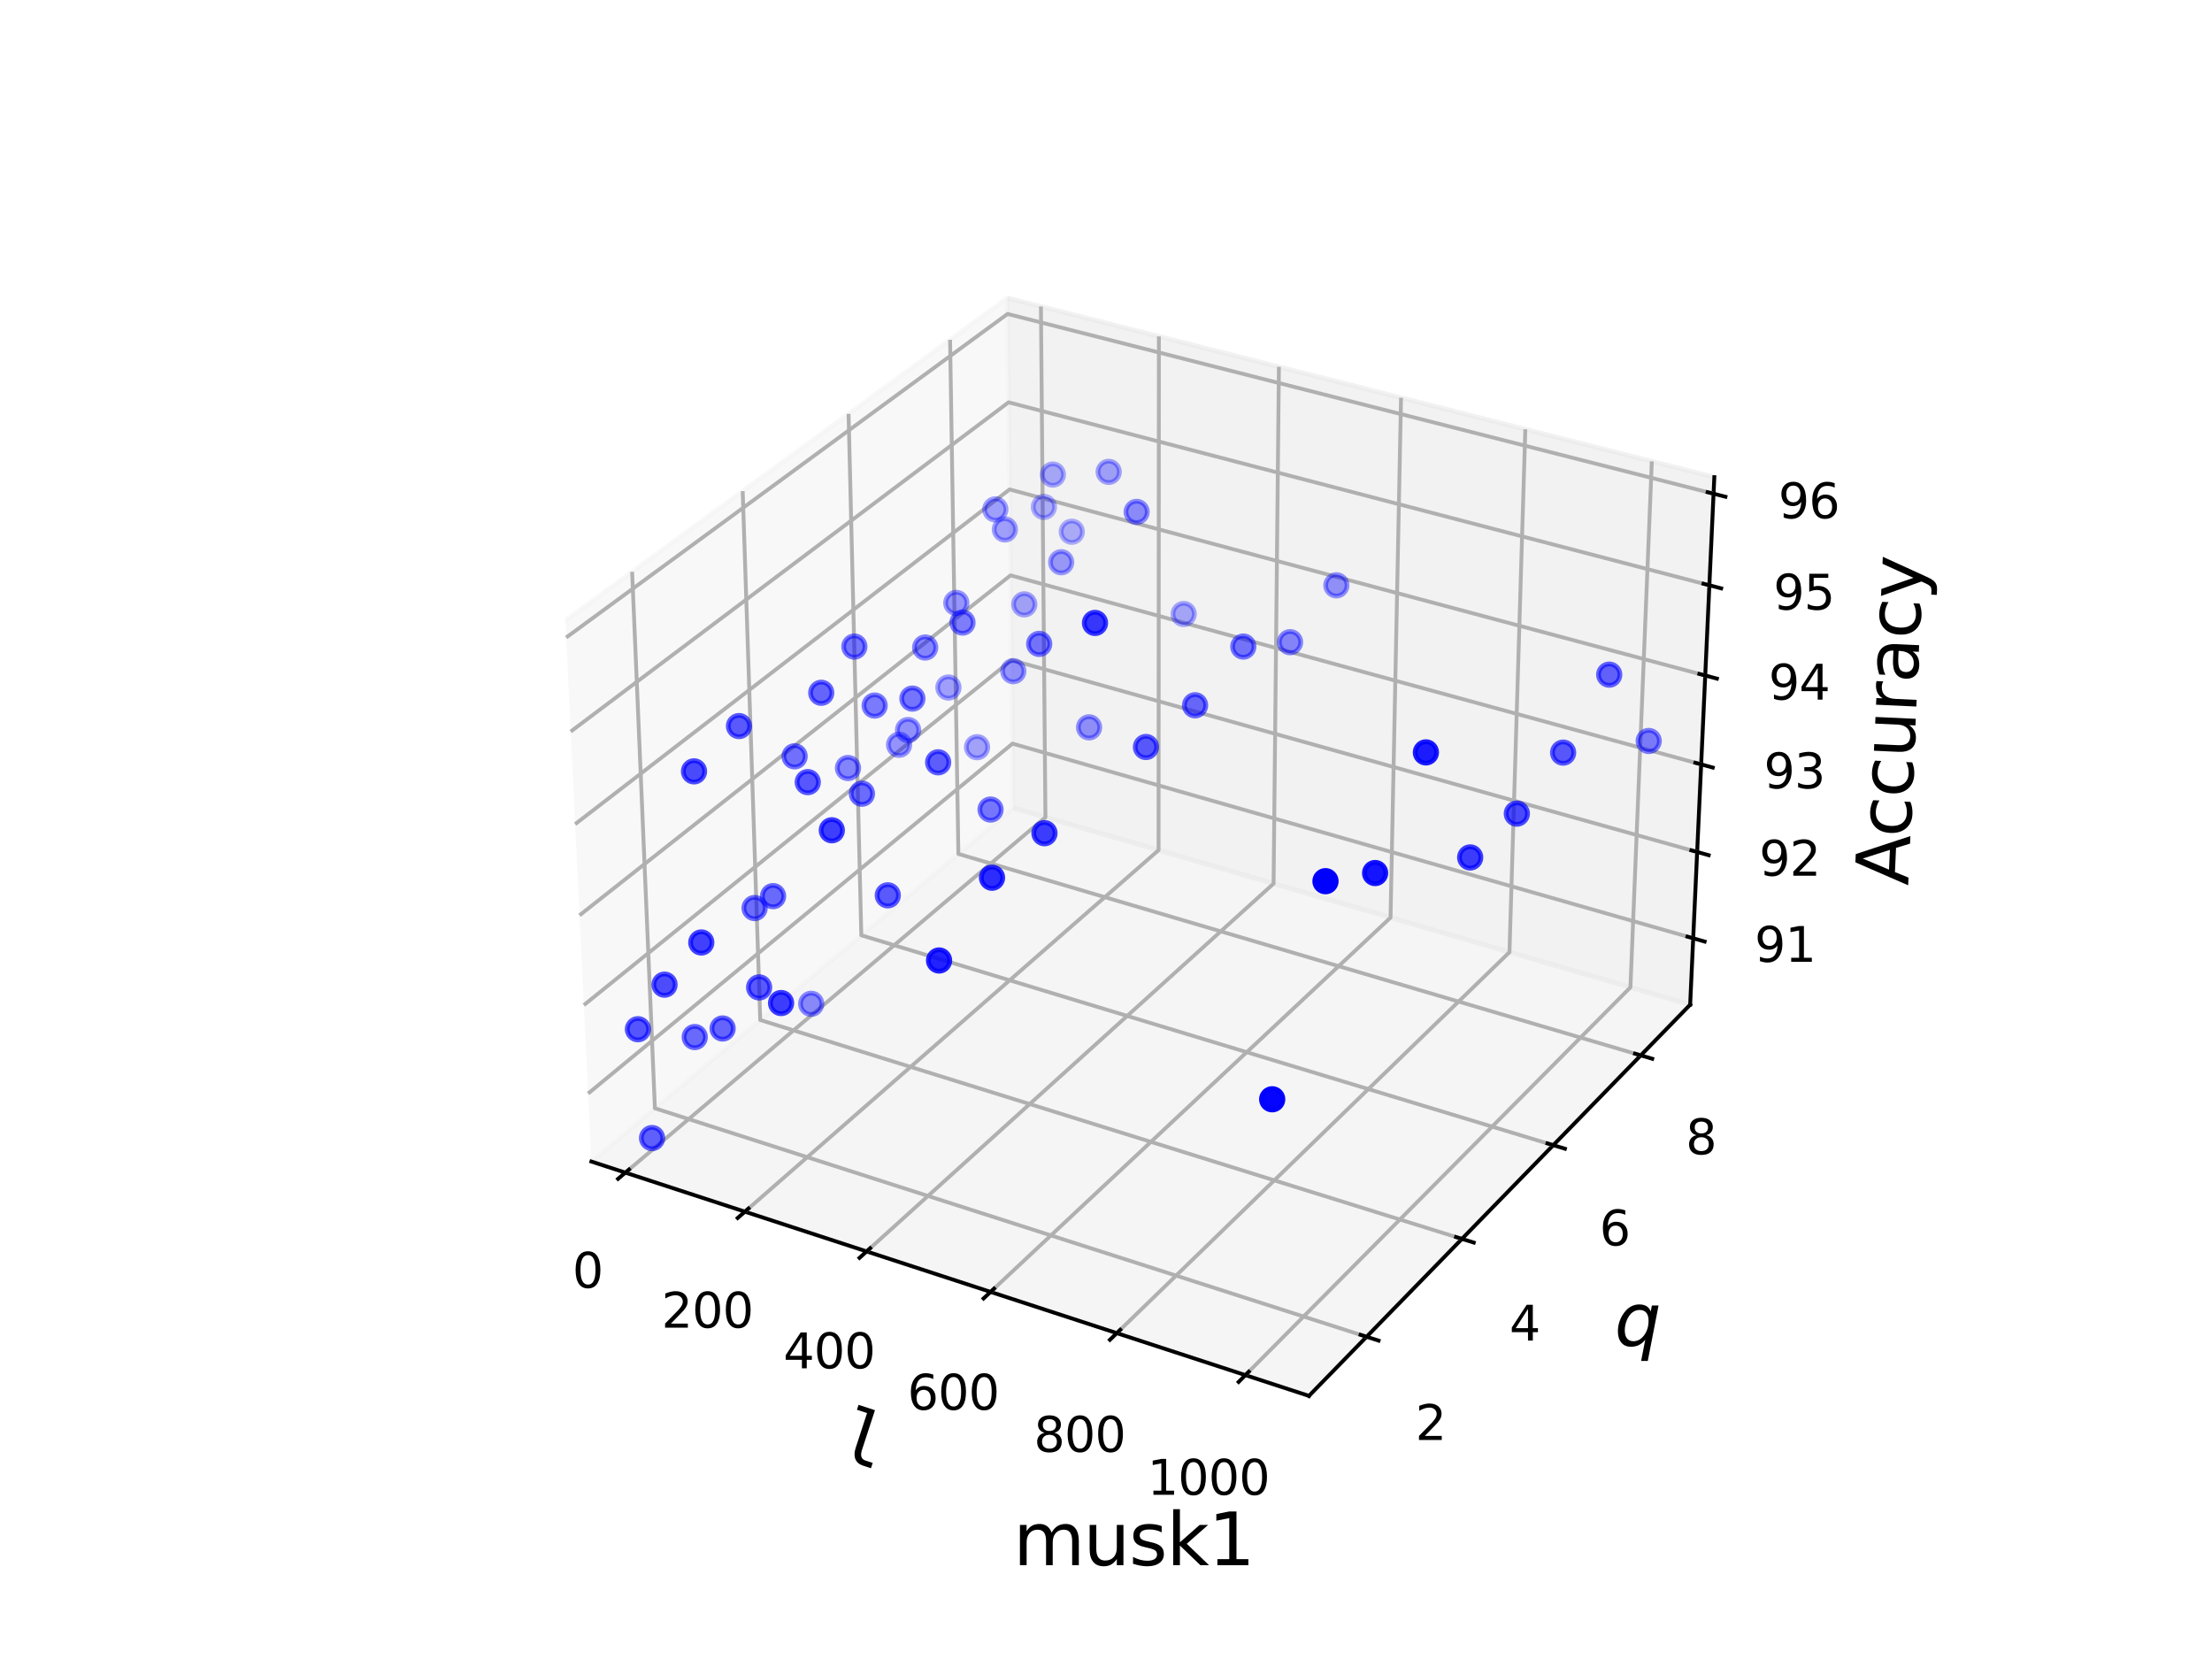 <?xml version="1.0" encoding="utf-8" standalone="no"?>
<!DOCTYPE svg PUBLIC "-//W3C//DTD SVG 1.1//EN"
  "http://www.w3.org/Graphics/SVG/1.1/DTD/svg11.dtd">
<svg height="345.6pt" version="1.1" viewBox="0 0 460.8 345.6" width="460.8pt" xmlns="http://www.w3.org/2000/svg" xmlns:xlink="http://www.w3.org/1999/xlink">
 <defs>
  <style type="text/css">*{stroke-linecap:butt;stroke-linejoin:round;}</style>
 </defs>
 <g id="figure_1">
  <g id="patch_1">
   <path d="M 0 345.6 
L 460.8 345.6 
L 460.8 0 
L 0 0 
z
" style="fill:#ffffff;"/>
  </g>
  <g id="patch_2">
   <path d="M 103.104 307.584 
L 369.216 307.584 
L 369.216 41.472 
L 103.104 41.472 
z
" style="fill:#ffffff;"/>
  </g>
  <g id="pane3d_1">
   <g id="patch_3">
    <path d="M 123.197 241.969 
L 211.076 168.307 
L 209.855 62.074 
L 117.77 129.273 
" style="fill:#f2f2f2;opacity:0.5;stroke:#f2f2f2;stroke-linejoin:miter;"/>
   </g>
  </g>
  <g id="pane3d_2">
   <g id="patch_4">
    <path d="M 211.076 168.307 
L 352.09 209.295 
L 357.123 99.402 
L 209.855 62.074 
" style="fill:#e6e6e6;opacity:0.5;stroke:#e6e6e6;stroke-linejoin:miter;"/>
   </g>
  </g>
  <g id="pane3d_3">
   <g id="patch_5">
    <path d="M 123.197 241.969 
L 272.679 290.79 
L 352.09 209.295 
L 211.076 168.307 
" style="fill:#ececec;opacity:0.5;stroke:#ececec;stroke-linejoin:miter;"/>
   </g>
  </g>
  <g id="axis3d_1">
   <g id="line2d_1">
    <path d="M 123.197 241.969 
L 272.679 290.79 
" style="fill:none;stroke:#000000;stroke-linecap:square;stroke-width:0.8;"/>
   </g>
   <g id="text_1">
    <!-- $\mathtt{l}$ -->
    <g transform="translate(174.042 303.522)rotate(-341.913)scale(0.15 -0.15)">
     <defs>
      <path d="M 1997 1269 
Q 1997 881 2139 684 
Q 2281 488 2559 488 
L 3231 488 
L 3231 0 
L 2503 0 
Q 1988 0 1705 331 
Q 1422 663 1422 1269 
L 1422 4447 
L 500 4447 
L 500 4897 
L 1997 4897 
L 1997 1269 
z
" id="DejaVuSansMono-6c" transform="scale(0.016)"/>
     </defs>
     <use transform="translate(0 0.484)" xlink:href="#DejaVuSansMono-6c"/>
    </g>
   </g>
   <g id="Line3DCollection_1">
    <path d="M 130.275 244.281 
L 217.781 170.256 
L 216.843 63.845 
" style="fill:none;stroke:#b0b0b0;stroke-width:0.8;"/>
    <path d="M 155.178 252.414 
L 241.35 177.107 
L 241.418 70.074 
" style="fill:none;stroke:#b0b0b0;stroke-width:0.8;"/>
    <path d="M 180.533 260.695 
L 265.311 184.071 
L 266.421 76.412 
" style="fill:none;stroke:#b0b0b0;stroke-width:0.8;"/>
    <path d="M 206.352 269.128 
L 289.674 191.153 
L 291.862 82.86 
" style="fill:none;stroke:#b0b0b0;stroke-width:0.8;"/>
    <path d="M 232.65 277.716 
L 314.45 198.354 
L 317.752 89.423 
" style="fill:none;stroke:#b0b0b0;stroke-width:0.8;"/>
    <path d="M 259.438 286.465 
L 339.649 205.679 
L 344.105 96.103 
" style="fill:none;stroke:#b0b0b0;stroke-width:0.8;"/>
   </g>
   <g id="xtick_1">
    <g id="line2d_2">
     <path d="M 131.037 243.636 
L 128.748 245.573 
" style="fill:none;stroke:#000000;stroke-linecap:square;stroke-width:0.8;"/>
    </g>
    <g id="text_2">
     <!-- 0 -->
     <g transform="translate(119.234 268.261)scale(0.1 -0.1)">
      <defs>
       <path d="M 2034 4250 
Q 1547 4250 1301 3770 
Q 1056 3291 1056 2328 
Q 1056 1369 1301 889 
Q 1547 409 2034 409 
Q 2525 409 2770 889 
Q 3016 1369 3016 2328 
Q 3016 3291 2770 3770 
Q 2525 4250 2034 4250 
z
M 2034 4750 
Q 2819 4750 3233 4129 
Q 3647 3509 3647 2328 
Q 3647 1150 3233 529 
Q 2819 -91 2034 -91 
Q 1250 -91 836 529 
Q 422 1150 422 2328 
Q 422 3509 836 4129 
Q 1250 4750 2034 4750 
z
" id="DejaVuSans-30" transform="scale(0.016)"/>
      </defs>
      <use xlink:href="#DejaVuSans-30"/>
     </g>
    </g>
   </g>
   <g id="xtick_2">
    <g id="line2d_3">
     <path d="M 155.928 251.758 
L 153.673 253.729 
" style="fill:none;stroke:#000000;stroke-linecap:square;stroke-width:0.8;"/>
    </g>
    <g id="text_3">
     <!-- 200 -->
     <g transform="translate(137.801 276.575)scale(0.1 -0.1)">
      <defs>
       <path d="M 1228 531 
L 3431 531 
L 3431 0 
L 469 0 
L 469 531 
Q 828 903 1448 1529 
Q 2069 2156 2228 2338 
Q 2531 2678 2651 2914 
Q 2772 3150 2772 3378 
Q 2772 3750 2511 3984 
Q 2250 4219 1831 4219 
Q 1534 4219 1204 4116 
Q 875 4013 500 3803 
L 500 4441 
Q 881 4594 1212 4672 
Q 1544 4750 1819 4750 
Q 2544 4750 2975 4387 
Q 3406 4025 3406 3419 
Q 3406 3131 3298 2873 
Q 3191 2616 2906 2266 
Q 2828 2175 2409 1742 
Q 1991 1309 1228 531 
z
" id="DejaVuSans-32" transform="scale(0.016)"/>
      </defs>
      <use xlink:href="#DejaVuSans-32"/>
      <use x="63.623" xlink:href="#DejaVuSans-30"/>
      <use x="127.246" xlink:href="#DejaVuSans-30"/>
     </g>
    </g>
   </g>
   <g id="xtick_3">
    <g id="line2d_4">
     <path d="M 181.272 260.027 
L 179.051 262.034 
" style="fill:none;stroke:#000000;stroke-linecap:square;stroke-width:0.8;"/>
    </g>
    <g id="text_4">
     <!-- 400 -->
     <g transform="translate(163.184 285.039)scale(0.1 -0.1)">
      <defs>
       <path d="M 2419 4116 
L 825 1625 
L 2419 1625 
L 2419 4116 
z
M 2253 4666 
L 3047 4666 
L 3047 1625 
L 3713 1625 
L 3713 1100 
L 3047 1100 
L 3047 0 
L 2419 0 
L 2419 1100 
L 313 1100 
L 313 1709 
L 2253 4666 
z
" id="DejaVuSans-34" transform="scale(0.016)"/>
      </defs>
      <use xlink:href="#DejaVuSans-34"/>
      <use x="63.623" xlink:href="#DejaVuSans-30"/>
      <use x="127.246" xlink:href="#DejaVuSans-30"/>
     </g>
    </g>
   </g>
   <g id="xtick_4">
    <g id="line2d_5">
     <path d="M 207.079 268.447 
L 204.895 270.492 
" style="fill:none;stroke:#000000;stroke-linecap:square;stroke-width:0.8;"/>
    </g>
    <g id="text_5">
     <!-- 600 -->
     <g transform="translate(189.035 293.66)scale(0.1 -0.1)">
      <defs>
       <path d="M 2113 2584 
Q 1688 2584 1439 2293 
Q 1191 2003 1191 1497 
Q 1191 994 1439 701 
Q 1688 409 2113 409 
Q 2538 409 2786 701 
Q 3034 994 3034 1497 
Q 3034 2003 2786 2293 
Q 2538 2584 2113 2584 
z
M 3366 4563 
L 3366 3988 
Q 3128 4100 2886 4159 
Q 2644 4219 2406 4219 
Q 1781 4219 1451 3797 
Q 1122 3375 1075 2522 
Q 1259 2794 1537 2939 
Q 1816 3084 2150 3084 
Q 2853 3084 3261 2657 
Q 3669 2231 3669 1497 
Q 3669 778 3244 343 
Q 2819 -91 2113 -91 
Q 1303 -91 875 529 
Q 447 1150 447 2328 
Q 447 3434 972 4092 
Q 1497 4750 2381 4750 
Q 2619 4750 2861 4703 
Q 3103 4656 3366 4563 
z
" id="DejaVuSans-36" transform="scale(0.016)"/>
      </defs>
      <use xlink:href="#DejaVuSans-36"/>
      <use x="63.623" xlink:href="#DejaVuSans-30"/>
      <use x="127.246" xlink:href="#DejaVuSans-30"/>
     </g>
    </g>
   </g>
   <g id="xtick_5">
    <g id="line2d_6">
     <path d="M 233.364 277.023 
L 231.218 279.106 
" style="fill:none;stroke:#000000;stroke-linecap:square;stroke-width:0.8;"/>
    </g>
    <g id="text_6">
     <!-- 800 -->
     <g transform="translate(215.366 302.44)scale(0.1 -0.1)">
      <defs>
       <path d="M 2034 2216 
Q 1584 2216 1326 1975 
Q 1069 1734 1069 1313 
Q 1069 891 1326 650 
Q 1584 409 2034 409 
Q 2484 409 2743 651 
Q 3003 894 3003 1313 
Q 3003 1734 2745 1975 
Q 2488 2216 2034 2216 
z
M 1403 2484 
Q 997 2584 770 2862 
Q 544 3141 544 3541 
Q 544 4100 942 4425 
Q 1341 4750 2034 4750 
Q 2731 4750 3128 4425 
Q 3525 4100 3525 3541 
Q 3525 3141 3298 2862 
Q 3072 2584 2669 2484 
Q 3125 2378 3379 2068 
Q 3634 1759 3634 1313 
Q 3634 634 3220 271 
Q 2806 -91 2034 -91 
Q 1263 -91 848 271 
Q 434 634 434 1313 
Q 434 1759 690 2068 
Q 947 2378 1403 2484 
z
M 1172 3481 
Q 1172 3119 1398 2916 
Q 1625 2713 2034 2713 
Q 2441 2713 2670 2916 
Q 2900 3119 2900 3481 
Q 2900 3844 2670 4047 
Q 2441 4250 2034 4250 
Q 1625 4250 1398 4047 
Q 1172 3844 1172 3481 
z
" id="DejaVuSans-38" transform="scale(0.016)"/>
      </defs>
      <use xlink:href="#DejaVuSans-38"/>
      <use x="63.623" xlink:href="#DejaVuSans-30"/>
      <use x="127.246" xlink:href="#DejaVuSans-30"/>
     </g>
    </g>
   </g>
   <g id="xtick_6">
    <g id="line2d_7">
     <path d="M 260.139 285.759 
L 258.033 287.881 
" style="fill:none;stroke:#000000;stroke-linecap:square;stroke-width:0.8;"/>
    </g>
    <g id="text_7">
     <!-- 1000 -->
     <g transform="translate(239.009 311.385)scale(0.1 -0.1)">
      <defs>
       <path d="M 794 531 
L 1825 531 
L 1825 4091 
L 703 3866 
L 703 4441 
L 1819 4666 
L 2450 4666 
L 2450 531 
L 3481 531 
L 3481 0 
L 794 0 
L 794 531 
z
" id="DejaVuSans-31" transform="scale(0.016)"/>
      </defs>
      <use xlink:href="#DejaVuSans-31"/>
      <use x="63.623" xlink:href="#DejaVuSans-30"/>
      <use x="127.246" xlink:href="#DejaVuSans-30"/>
      <use x="190.869" xlink:href="#DejaVuSans-30"/>
     </g>
    </g>
   </g>
  </g>
  <g id="axis3d_2">
   <g id="line2d_8">
    <path d="M 352.09 209.295 
L 272.679 290.79 
" style="fill:none;stroke:#000000;stroke-linecap:square;stroke-width:0.8;"/>
   </g>
   <g id="text_8">
    <!-- $q$ -->
    <g transform="translate(336.333 280.338)scale(0.15 -0.15)">
     <defs>
      <path d="M 2669 525 
Q 2438 222 2123 65 
Q 1809 -91 1428 -91 
Q 897 -91 595 267 
Q 294 625 294 1253 
Q 294 1759 480 2231 
Q 666 2703 1013 3078 
Q 1238 3322 1530 3453 
Q 1822 3584 2144 3584 
Q 2531 3584 2781 3431 
Q 3031 3278 3144 2969 
L 3244 3494 
L 3822 3494 
L 2888 -1319 
L 2309 -1319 
L 2669 525 
z
M 891 1338 
Q 891 875 1084 633 
Q 1278 391 1644 391 
Q 2188 391 2572 911 
Q 2956 1431 2956 2175 
Q 2956 2625 2757 2864 
Q 2559 3103 2188 3103 
Q 1916 3103 1684 2976 
Q 1453 2850 1281 2606 
Q 1100 2350 995 2006 
Q 891 1663 891 1338 
z
" id="DejaVuSans-Oblique-71" transform="scale(0.016)"/>
     </defs>
     <use xlink:href="#DejaVuSans-Oblique-71"/>
    </g>
   </g>
   <g id="Line3DCollection_2">
    <path d="M 131.681 119.121 
L 136.43 230.877 
L 284.682 278.472 
" style="fill:none;stroke:#b0b0b0;stroke-width:0.8;"/>
    <path d="M 154.714 102.313 
L 158.373 212.484 
L 304.55 258.083 
" style="fill:none;stroke:#b0b0b0;stroke-width:0.8;"/>
    <path d="M 176.773 86.216 
L 179.428 194.836 
L 323.573 238.561 
" style="fill:none;stroke:#b0b0b0;stroke-width:0.8;"/>
    <path d="M 197.919 70.784 
L 199.648 177.887 
L 341.803 219.852 
" style="fill:none;stroke:#b0b0b0;stroke-width:0.8;"/>
   </g>
   <g id="xtick_7">
    <g id="line2d_9">
     <path d="M 283.433 278.071 
L 287.183 279.275 
" style="fill:none;stroke:#000000;stroke-linecap:square;stroke-width:0.8;"/>
    </g>
    <g id="text_9">
     <!-- 2 -->
     <g transform="translate(294.851 299.975)scale(0.1 -0.1)">
      <use xlink:href="#DejaVuSans-32"/>
     </g>
    </g>
   </g>
   <g id="xtick_8">
    <g id="line2d_10">
     <path d="M 303.32 257.699 
L 307.013 258.851 
" style="fill:none;stroke:#000000;stroke-linecap:square;stroke-width:0.8;"/>
    </g>
    <g id="text_10">
     <!-- 4 -->
     <g transform="translate(314.44 279.271)scale(0.1 -0.1)">
      <use xlink:href="#DejaVuSans-34"/>
     </g>
    </g>
   </g>
   <g id="xtick_9">
    <g id="line2d_11">
     <path d="M 322.361 238.193 
L 325.999 239.297 
" style="fill:none;stroke:#000000;stroke-linecap:square;stroke-width:0.8;"/>
    </g>
    <g id="text_11">
     <!-- 6 -->
     <g transform="translate(333.196 259.448)scale(0.1 -0.1)">
      <use xlink:href="#DejaVuSans-36"/>
     </g>
    </g>
   </g>
   <g id="xtick_10">
    <g id="line2d_12">
     <path d="M 340.609 219.5 
L 344.193 220.558 
" style="fill:none;stroke:#000000;stroke-linecap:square;stroke-width:0.8;"/>
    </g>
    <g id="text_12">
     <!-- 8 -->
     <g transform="translate(351.17 240.451)scale(0.1 -0.1)">
      <use xlink:href="#DejaVuSans-38"/>
     </g>
    </g>
   </g>
  </g>
  <g id="axis3d_3">
   <g id="line2d_13">
    <path d="M 352.09 209.295 
L 357.123 99.402 
" style="fill:none;stroke:#000000;stroke-linecap:square;stroke-width:0.8;"/>
   </g>
   <g id="text_13">
    <!-- Accuracy -->
    <g transform="translate(397.496 184.539)rotate(-87.378)scale(0.15 -0.15)">
     <defs>
      <path d="M 2188 4044 
L 1331 1722 
L 3047 1722 
L 2188 4044 
z
M 1831 4666 
L 2547 4666 
L 4325 0 
L 3669 0 
L 3244 1197 
L 1141 1197 
L 716 0 
L 50 0 
L 1831 4666 
z
" id="DejaVuSans-41" transform="scale(0.016)"/>
      <path d="M 3122 3366 
L 3122 2828 
Q 2878 2963 2633 3030 
Q 2388 3097 2138 3097 
Q 1578 3097 1268 2742 
Q 959 2388 959 1747 
Q 959 1106 1268 751 
Q 1578 397 2138 397 
Q 2388 397 2633 464 
Q 2878 531 3122 666 
L 3122 134 
Q 2881 22 2623 -34 
Q 2366 -91 2075 -91 
Q 1284 -91 818 406 
Q 353 903 353 1747 
Q 353 2603 823 3093 
Q 1294 3584 2113 3584 
Q 2378 3584 2631 3529 
Q 2884 3475 3122 3366 
z
" id="DejaVuSans-63" transform="scale(0.016)"/>
      <path d="M 544 1381 
L 544 3500 
L 1119 3500 
L 1119 1403 
Q 1119 906 1312 657 
Q 1506 409 1894 409 
Q 2359 409 2629 706 
Q 2900 1003 2900 1516 
L 2900 3500 
L 3475 3500 
L 3475 0 
L 2900 0 
L 2900 538 
Q 2691 219 2414 64 
Q 2138 -91 1772 -91 
Q 1169 -91 856 284 
Q 544 659 544 1381 
z
M 1991 3584 
L 1991 3584 
z
" id="DejaVuSans-75" transform="scale(0.016)"/>
      <path d="M 2631 2963 
Q 2534 3019 2420 3045 
Q 2306 3072 2169 3072 
Q 1681 3072 1420 2755 
Q 1159 2438 1159 1844 
L 1159 0 
L 581 0 
L 581 3500 
L 1159 3500 
L 1159 2956 
Q 1341 3275 1631 3429 
Q 1922 3584 2338 3584 
Q 2397 3584 2469 3576 
Q 2541 3569 2628 3553 
L 2631 2963 
z
" id="DejaVuSans-72" transform="scale(0.016)"/>
      <path d="M 2194 1759 
Q 1497 1759 1228 1600 
Q 959 1441 959 1056 
Q 959 750 1161 570 
Q 1363 391 1709 391 
Q 2188 391 2477 730 
Q 2766 1069 2766 1631 
L 2766 1759 
L 2194 1759 
z
M 3341 1997 
L 3341 0 
L 2766 0 
L 2766 531 
Q 2569 213 2275 61 
Q 1981 -91 1556 -91 
Q 1019 -91 701 211 
Q 384 513 384 1019 
Q 384 1609 779 1909 
Q 1175 2209 1959 2209 
L 2766 2209 
L 2766 2266 
Q 2766 2663 2505 2880 
Q 2244 3097 1772 3097 
Q 1472 3097 1187 3025 
Q 903 2953 641 2809 
L 641 3341 
Q 956 3463 1253 3523 
Q 1550 3584 1831 3584 
Q 2591 3584 2966 3190 
Q 3341 2797 3341 1997 
z
" id="DejaVuSans-61" transform="scale(0.016)"/>
      <path d="M 2059 -325 
Q 1816 -950 1584 -1140 
Q 1353 -1331 966 -1331 
L 506 -1331 
L 506 -850 
L 844 -850 
Q 1081 -850 1212 -737 
Q 1344 -625 1503 -206 
L 1606 56 
L 191 3500 
L 800 3500 
L 1894 763 
L 2988 3500 
L 3597 3500 
L 2059 -325 
z
" id="DejaVuSans-79" transform="scale(0.016)"/>
     </defs>
     <use xlink:href="#DejaVuSans-41"/>
     <use x="66.658" xlink:href="#DejaVuSans-63"/>
     <use x="121.639" xlink:href="#DejaVuSans-63"/>
     <use x="176.619" xlink:href="#DejaVuSans-75"/>
     <use x="239.998" xlink:href="#DejaVuSans-72"/>
     <use x="281.111" xlink:href="#DejaVuSans-61"/>
     <use x="342.391" xlink:href="#DejaVuSans-63"/>
     <use x="397.371" xlink:href="#DejaVuSans-79"/>
    </g>
   </g>
   <g id="Line3DCollection_3">
    <path d="M 352.724 195.463 
L 210.922 154.911 
L 122.515 227.805 
" style="fill:none;stroke:#b0b0b0;stroke-width:0.8;"/>
    <path d="M 353.547 177.48 
L 210.722 137.506 
L 121.628 209.382 
" style="fill:none;stroke:#b0b0b0;stroke-width:0.8;"/>
    <path d="M 354.383 159.234 
L 210.519 119.858 
L 120.727 190.678 
" style="fill:none;stroke:#b0b0b0;stroke-width:0.8;"/>
    <path d="M 355.231 140.717 
L 210.313 101.961 
L 119.813 171.687 
" style="fill:none;stroke:#b0b0b0;stroke-width:0.8;"/>
    <path d="M 356.091 121.925 
L 210.105 83.81 
L 118.884 152.401 
" style="fill:none;stroke:#b0b0b0;stroke-width:0.8;"/>
    <path d="M 356.965 102.85 
L 209.893 65.4 
L 117.941 132.815 
" style="fill:none;stroke:#b0b0b0;stroke-width:0.8;"/>
   </g>
   <g id="xtick_11">
    <g id="line2d_14">
     <path d="M 351.533 195.122 
L 355.107 196.144 
" style="fill:none;stroke:#000000;stroke-linecap:square;stroke-width:0.8;"/>
    </g>
    <g id="text_14">
     <!-- 91 -->
     <g transform="translate(365.506 200.372)scale(0.1 -0.1)">
      <defs>
       <path d="M 703 97 
L 703 672 
Q 941 559 1184 500 
Q 1428 441 1663 441 
Q 2288 441 2617 861 
Q 2947 1281 2994 2138 
Q 2813 1869 2534 1725 
Q 2256 1581 1919 1581 
Q 1219 1581 811 2004 
Q 403 2428 403 3163 
Q 403 3881 828 4315 
Q 1253 4750 1959 4750 
Q 2769 4750 3195 4129 
Q 3622 3509 3622 2328 
Q 3622 1225 3098 567 
Q 2575 -91 1691 -91 
Q 1453 -91 1209 -44 
Q 966 3 703 97 
z
M 1959 2075 
Q 2384 2075 2632 2365 
Q 2881 2656 2881 3163 
Q 2881 3666 2632 3958 
Q 2384 4250 1959 4250 
Q 1534 4250 1286 3958 
Q 1038 3666 1038 3163 
Q 1038 2656 1286 2365 
Q 1534 2075 1959 2075 
z
" id="DejaVuSans-39" transform="scale(0.016)"/>
      </defs>
      <use xlink:href="#DejaVuSans-39"/>
      <use x="63.623" xlink:href="#DejaVuSans-31"/>
     </g>
    </g>
   </g>
   <g id="xtick_12">
    <g id="line2d_15">
     <path d="M 352.348 177.145 
L 355.949 178.153 
" style="fill:none;stroke:#000000;stroke-linecap:square;stroke-width:0.8;"/>
    </g>
    <g id="text_15">
     <!-- 92 -->
     <g transform="translate(366.466 182.427)scale(0.1 -0.1)">
      <use xlink:href="#DejaVuSans-39"/>
      <use x="63.623" xlink:href="#DejaVuSans-32"/>
     </g>
    </g>
   </g>
   <g id="xtick_13">
    <g id="line2d_16">
     <path d="M 353.174 158.903 
L 356.803 159.896 
" style="fill:none;stroke:#000000;stroke-linecap:square;stroke-width:0.8;"/>
    </g>
    <g id="text_16">
     <!-- 93 -->
     <g transform="translate(367.44 164.219)scale(0.1 -0.1)">
      <defs>
       <path d="M 2597 2516 
Q 3050 2419 3304 2112 
Q 3559 1806 3559 1356 
Q 3559 666 3084 287 
Q 2609 -91 1734 -91 
Q 1441 -91 1130 -33 
Q 819 25 488 141 
L 488 750 
Q 750 597 1062 519 
Q 1375 441 1716 441 
Q 2309 441 2620 675 
Q 2931 909 2931 1356 
Q 2931 1769 2642 2001 
Q 2353 2234 1838 2234 
L 1294 2234 
L 1294 2753 
L 1863 2753 
Q 2328 2753 2575 2939 
Q 2822 3125 2822 3475 
Q 2822 3834 2567 4026 
Q 2313 4219 1838 4219 
Q 1578 4219 1281 4162 
Q 984 4106 628 3988 
L 628 4550 
Q 988 4650 1302 4700 
Q 1616 4750 1894 4750 
Q 2613 4750 3031 4423 
Q 3450 4097 3450 3541 
Q 3450 3153 3228 2886 
Q 3006 2619 2597 2516 
z
" id="DejaVuSans-33" transform="scale(0.016)"/>
      </defs>
      <use xlink:href="#DejaVuSans-39"/>
      <use x="63.623" xlink:href="#DejaVuSans-33"/>
     </g>
    </g>
   </g>
   <g id="xtick_14">
    <g id="line2d_17">
     <path d="M 354.013 140.392 
L 357.669 141.369 
" style="fill:none;stroke:#000000;stroke-linecap:square;stroke-width:0.8;"/>
    </g>
    <g id="text_17">
     <!-- 94 -->
     <g transform="translate(368.428 145.743)scale(0.1 -0.1)">
      <use xlink:href="#DejaVuSans-39"/>
      <use x="63.623" xlink:href="#DejaVuSans-34"/>
     </g>
    </g>
   </g>
   <g id="xtick_15">
    <g id="line2d_18">
     <path d="M 354.864 121.604 
L 358.549 122.566 
" style="fill:none;stroke:#000000;stroke-linecap:square;stroke-width:0.8;"/>
    </g>
    <g id="text_18">
     <!-- 95 -->
     <g transform="translate(369.431 126.992)scale(0.1 -0.1)">
      <defs>
       <path d="M 691 4666 
L 3169 4666 
L 3169 4134 
L 1269 4134 
L 1269 2991 
Q 1406 3038 1543 3061 
Q 1681 3084 1819 3084 
Q 2600 3084 3056 2656 
Q 3513 2228 3513 1497 
Q 3513 744 3044 326 
Q 2575 -91 1722 -91 
Q 1428 -91 1123 -41 
Q 819 9 494 109 
L 494 744 
Q 775 591 1075 516 
Q 1375 441 1709 441 
Q 2250 441 2565 725 
Q 2881 1009 2881 1497 
Q 2881 1984 2565 2268 
Q 2250 2553 1709 2553 
Q 1456 2553 1204 2497 
Q 953 2441 691 2322 
L 691 4666 
z
" id="DejaVuSans-35" transform="scale(0.016)"/>
      </defs>
      <use xlink:href="#DejaVuSans-39"/>
      <use x="63.623" xlink:href="#DejaVuSans-35"/>
     </g>
    </g>
   </g>
   <g id="xtick_16">
    <g id="line2d_19">
     <path d="M 355.728 102.535 
L 359.442 103.481 
" style="fill:none;stroke:#000000;stroke-linecap:square;stroke-width:0.8;"/>
    </g>
    <g id="text_19">
     <!-- 96 -->
     <g transform="translate(370.449 107.96)scale(0.1 -0.1)">
      <use xlink:href="#DejaVuSans-39"/>
      <use x="63.623" xlink:href="#DejaVuSans-36"/>
     </g>
    </g>
   </g>
  </g>
  <g id="axes_1">
   <g id="Path3DCollection_1">
    <defs>
     <path d="M 0 2.236 
C 0.593 2.236 1.162 2 1.581 1.581 
C 2 1.162 2.236 0.593 2.236 -0 
C 2.236 -0.593 2 -1.162 1.581 -1.581 
C 1.162 -2 0.593 -2.236 0 -2.236 
C -0.593 -2.236 -1.162 -2 -1.581 -1.581 
C -2 -1.162 -2.236 -0.593 -2.236 0 
C -2.236 0.593 -2 1.162 -1.581 1.581 
C -1.162 2 -0.593 2.236 0 2.236 
z
" id="C0_0_d84f93bc6a"/>
    </defs>
    <g clip-path="url(#pb52b94bdb6)">
     <use style="fill:#0000ff;fill-opacity:0.3;stroke:#0000ff;stroke-opacity:0.3;" x="217.464" xlink:href="#C0_0_d84f93bc6a" y="105.603"/>
    </g>
    <g clip-path="url(#pb52b94bdb6)">
     <use style="fill:#0000ff;fill-opacity:0.303;stroke:#0000ff;stroke-opacity:0.303;" x="223.272" xlink:href="#C0_0_d84f93bc6a" y="110.77"/>
    </g>
    <g clip-path="url(#pb52b94bdb6)">
     <use style="fill:#0000ff;fill-opacity:0.318;stroke:#0000ff;stroke-opacity:0.318;" x="219.332" xlink:href="#C0_0_d84f93bc6a" y="98.861"/>
    </g>
    <g clip-path="url(#pb52b94bdb6)">
     <use style="fill:#0000ff;fill-opacity:0.323;stroke:#0000ff;stroke-opacity:0.323;" x="246.584" xlink:href="#C0_0_d84f93bc6a" y="127.905"/>
    </g>
    <g clip-path="url(#pb52b94bdb6)">
     <use style="fill:#0000ff;fill-opacity:0.341;stroke:#0000ff;stroke-opacity:0.341;" x="213.375" xlink:href="#C0_0_d84f93bc6a" y="125.899"/>
    </g>
    <g clip-path="url(#pb52b94bdb6)">
     <use style="fill:#0000ff;fill-opacity:0.346;stroke:#0000ff;stroke-opacity:0.346;" x="230.961" xlink:href="#C0_0_d84f93bc6a" y="98.298"/>
    </g>
    <g clip-path="url(#pb52b94bdb6)">
     <use style="fill:#0000ff;fill-opacity:0.349;stroke:#0000ff;stroke-opacity:0.349;" x="203.54" xlink:href="#C0_0_d84f93bc6a" y="155.654"/>
    </g>
    <g clip-path="url(#pb52b94bdb6)">
     <use style="fill:#0000ff;fill-opacity:0.361;stroke:#0000ff;stroke-opacity:0.361;" x="197.571" xlink:href="#C0_0_d84f93bc6a" y="143.222"/>
    </g>
    <g clip-path="url(#pb52b94bdb6)">
     <use style="fill:#0000ff;fill-opacity:0.363;stroke:#0000ff;stroke-opacity:0.363;" x="209.334" xlink:href="#C0_0_d84f93bc6a" y="110.298"/>
    </g>
    <g clip-path="url(#pb52b94bdb6)">
     <use style="fill:#0000ff;fill-opacity:0.367;stroke:#0000ff;stroke-opacity:0.367;" x="207.346" xlink:href="#C0_0_d84f93bc6a" y="106.115"/>
    </g>
    <g clip-path="url(#pb52b94bdb6)">
     <use style="fill:#0000ff;fill-opacity:0.377;stroke:#0000ff;stroke-opacity:0.377;" x="221.063" xlink:href="#C0_0_d84f93bc6a" y="117.123"/>
    </g>
    <g clip-path="url(#pb52b94bdb6)">
     <use style="fill:#0000ff;fill-opacity:0.401;stroke:#0000ff;stroke-opacity:0.401;" x="211.089" xlink:href="#C0_0_d84f93bc6a" y="139.817"/>
    </g>
    <g clip-path="url(#pb52b94bdb6)">
     <use style="fill:#0000ff;fill-opacity:0.402;stroke:#0000ff;stroke-opacity:0.402;" x="199.216" xlink:href="#C0_0_d84f93bc6a" y="125.602"/>
    </g>
    <g clip-path="url(#pb52b94bdb6)">
     <use style="fill:#0000ff;fill-opacity:0.407;stroke:#0000ff;stroke-opacity:0.407;" x="187.296" xlink:href="#C0_0_d84f93bc6a" y="155.148"/>
    </g>
    <g clip-path="url(#pb52b94bdb6)">
     <use style="fill:#0000ff;fill-opacity:0.409;stroke:#0000ff;stroke-opacity:0.409;" x="278.389" xlink:href="#C0_0_d84f93bc6a" y="121.933"/>
    </g>
    <g clip-path="url(#pb52b94bdb6)">
     <use style="fill:#0000ff;fill-opacity:0.414;stroke:#0000ff;stroke-opacity:0.414;" x="226.874" xlink:href="#C0_0_d84f93bc6a" y="151.52"/>
    </g>
    <g clip-path="url(#pb52b94bdb6)">
     <use style="fill:#0000ff;fill-opacity:0.418;stroke:#0000ff;stroke-opacity:0.418;" x="189.167" xlink:href="#C0_0_d84f93bc6a" y="152.082"/>
    </g>
    <g clip-path="url(#pb52b94bdb6)">
     <use style="fill:#0000ff;fill-opacity:0.436;stroke:#0000ff;stroke-opacity:0.436;" x="236.778" xlink:href="#C0_0_d84f93bc6a" y="106.638"/>
    </g>
    <g clip-path="url(#pb52b94bdb6)">
     <use style="fill:#0000ff;fill-opacity:0.443;stroke:#0000ff;stroke-opacity:0.443;" x="168.985" xlink:href="#C0_0_d84f93bc6a" y="209.111"/>
    </g>
    <g clip-path="url(#pb52b94bdb6)">
     <use style="fill:#0000ff;fill-opacity:0.456;stroke:#0000ff;stroke-opacity:0.456;" x="268.741" xlink:href="#C0_0_d84f93bc6a" y="133.781"/>
    </g>
    <g clip-path="url(#pb52b94bdb6)">
     <use style="fill:#0000ff;fill-opacity:0.463;stroke:#0000ff;stroke-opacity:0.463;" x="192.73" xlink:href="#C0_0_d84f93bc6a" y="134.889"/>
    </g>
    <g clip-path="url(#pb52b94bdb6)">
     <use style="fill:#0000ff;fill-opacity:0.469;stroke:#0000ff;stroke-opacity:0.469;" x="176.652" xlink:href="#C0_0_d84f93bc6a" y="159.996"/>
    </g>
    <g clip-path="url(#pb52b94bdb6)">
     <use style="fill:#0000ff;fill-opacity:0.494;stroke:#0000ff;stroke-opacity:0.494;" x="200.511" xlink:href="#C0_0_d84f93bc6a" y="129.691"/>
    </g>
    <g clip-path="url(#pb52b94bdb6)">
     <use style="fill:#0000ff;fill-opacity:0.496;stroke:#0000ff;stroke-opacity:0.496;" x="343.456" xlink:href="#C0_0_d84f93bc6a" y="154.358"/>
    </g>
    <g clip-path="url(#pb52b94bdb6)">
     <use style="fill:#0000ff;fill-opacity:0.511;stroke:#0000ff;stroke-opacity:0.511;" x="182.205" xlink:href="#C0_0_d84f93bc6a" y="146.979"/>
    </g>
    <g clip-path="url(#pb52b94bdb6)">
     <use style="fill:#0000ff;fill-opacity:0.524;stroke:#0000ff;stroke-opacity:0.524;" x="216.483" xlink:href="#C0_0_d84f93bc6a" y="134.133"/>
    </g>
    <g clip-path="url(#pb52b94bdb6)">
     <use style="fill:#0000ff;fill-opacity:0.525;stroke:#0000ff;stroke-opacity:0.525;" x="206.352" xlink:href="#C0_0_d84f93bc6a" y="168.647"/>
    </g>
    <g clip-path="url(#pb52b94bdb6)">
     <use style="fill:#0000ff;fill-opacity:0.527;stroke:#0000ff;stroke-opacity:0.527;" x="259.003" xlink:href="#C0_0_d84f93bc6a" y="134.69"/>
    </g>
    <g clip-path="url(#pb52b94bdb6)">
     <use style="fill:#0000ff;fill-opacity:0.527;stroke:#0000ff;stroke-opacity:0.527;" x="177.98" xlink:href="#C0_0_d84f93bc6a" y="134.694"/>
    </g>
    <g clip-path="url(#pb52b94bdb6)">
     <use style="fill:#0000ff;fill-opacity:0.534;stroke:#0000ff;stroke-opacity:0.534;" x="190.07" xlink:href="#C0_0_d84f93bc6a" y="145.532"/>
    </g>
    <g clip-path="url(#pb52b94bdb6)">
     <use style="fill:#0000ff;fill-opacity:0.549;stroke:#0000ff;stroke-opacity:0.549;" x="165.531" xlink:href="#C0_0_d84f93bc6a" y="157.553"/>
    </g>
    <g clip-path="url(#pb52b94bdb6)">
     <use style="fill:#0000ff;fill-opacity:0.562;stroke:#0000ff;stroke-opacity:0.562;" x="157.196" xlink:href="#C0_0_d84f93bc6a" y="189.164"/>
    </g>
    <g clip-path="url(#pb52b94bdb6)">
     <use style="fill:#0000ff;fill-opacity:0.567;stroke:#0000ff;stroke-opacity:0.567;" x="179.557" xlink:href="#C0_0_d84f93bc6a" y="165.338"/>
    </g>
    <g clip-path="url(#pb52b94bdb6)">
     <use style="fill:#0000ff;fill-opacity:0.575;stroke:#0000ff;stroke-opacity:0.575;" x="144.726" xlink:href="#C0_0_d84f93bc6a" y="216.039"/>
    </g>
    <g clip-path="url(#pb52b94bdb6)">
     <use style="fill:#0000ff;fill-opacity:0.576;stroke:#0000ff;stroke-opacity:0.576;" x="248.957" xlink:href="#C0_0_d84f93bc6a" y="146.925"/>
    </g>
    <g clip-path="url(#pb52b94bdb6)">
     <use style="fill:#0000ff;fill-opacity:0.577;stroke:#0000ff;stroke-opacity:0.577;" x="161.044" xlink:href="#C0_0_d84f93bc6a" y="186.682"/>
    </g>
    <g clip-path="url(#pb52b94bdb6)">
     <use style="fill:#0000ff;fill-opacity:0.592;stroke:#0000ff;stroke-opacity:0.592;" x="171.079" xlink:href="#C0_0_d84f93bc6a" y="144.318"/>
    </g>
    <g clip-path="url(#pb52b94bdb6)">
     <use style="fill:#0000ff;fill-opacity:0.595;stroke:#0000ff;stroke-opacity:0.595;" x="150.534" xlink:href="#C0_0_d84f93bc6a" y="214.252"/>
    </g>
    <g clip-path="url(#pb52b94bdb6)">
     <use style="fill:#0000ff;fill-opacity:0.6;stroke:#0000ff;stroke-opacity:0.6;" x="335.23" xlink:href="#C0_0_d84f93bc6a" y="140.538"/>
    </g>
    <g clip-path="url(#pb52b94bdb6)">
     <use style="fill:#0000ff;fill-opacity:0.612;stroke:#0000ff;stroke-opacity:0.612;" x="135.833" xlink:href="#C0_0_d84f93bc6a" y="237.077"/>
    </g>
    <g clip-path="url(#pb52b94bdb6)">
     <use style="fill:#0000ff;fill-opacity:0.622;stroke:#0000ff;stroke-opacity:0.622;" x="195.432" xlink:href="#C0_0_d84f93bc6a" y="158.803"/>
    </g>
    <g clip-path="url(#pb52b94bdb6)">
     <use style="fill:#0000ff;fill-opacity:0.634;stroke:#0000ff;stroke-opacity:0.634;" x="238.723" xlink:href="#C0_0_d84f93bc6a" y="155.615"/>
    </g>
    <g clip-path="url(#pb52b94bdb6)">
     <use style="fill:#0000ff;fill-opacity:0.635;stroke:#0000ff;stroke-opacity:0.635;" x="158.138" xlink:href="#C0_0_d84f93bc6a" y="205.694"/>
    </g>
    <g clip-path="url(#pb52b94bdb6)">
     <use style="fill:#0000ff;fill-opacity:0.639;stroke:#0000ff;stroke-opacity:0.639;" x="153.942" xlink:href="#C0_0_d84f93bc6a" y="151.253"/>
    </g>
    <g clip-path="url(#pb52b94bdb6)">
     <use style="fill:#0000ff;fill-opacity:0.64;stroke:#0000ff;stroke-opacity:0.64;" x="184.945" xlink:href="#C0_0_d84f93bc6a" y="186.513"/>
    </g>
    <g clip-path="url(#pb52b94bdb6)">
     <use style="fill:#0000ff;fill-opacity:0.642;stroke:#0000ff;stroke-opacity:0.642;" x="325.625" xlink:href="#C0_0_d84f93bc6a" y="156.783"/>
    </g>
    <g clip-path="url(#pb52b94bdb6)">
     <use style="fill:#0000ff;fill-opacity:0.65;stroke:#0000ff;stroke-opacity:0.65;" x="168.272" xlink:href="#C0_0_d84f93bc6a" y="162.93"/>
    </g>
    <g clip-path="url(#pb52b94bdb6)">
     <use style="fill:#0000ff;fill-opacity:0.658;stroke:#0000ff;stroke-opacity:0.658;" x="132.889" xlink:href="#C0_0_d84f93bc6a" y="214.406"/>
    </g>
    <g clip-path="url(#pb52b94bdb6)">
     <use style="fill:#0000ff;fill-opacity:0.693;stroke:#0000ff;stroke-opacity:0.693;" x="315.985" xlink:href="#C0_0_d84f93bc6a" y="169.491"/>
    </g>
    <g clip-path="url(#pb52b94bdb6)">
     <use style="fill:#0000ff;fill-opacity:0.695;stroke:#0000ff;stroke-opacity:0.695;" x="138.435" xlink:href="#C0_0_d84f93bc6a" y="205.121"/>
    </g>
    <g clip-path="url(#pb52b94bdb6)">
     <use style="fill:#0000ff;fill-opacity:0.702;stroke:#0000ff;stroke-opacity:0.702;" x="144.574" xlink:href="#C0_0_d84f93bc6a" y="160.688"/>
    </g>
    <g clip-path="url(#pb52b94bdb6)">
     <use style="fill:#0000ff;fill-opacity:0.736;stroke:#0000ff;stroke-opacity:0.736;" x="146.09" xlink:href="#C0_0_d84f93bc6a" y="196.334"/>
    </g>
    <g clip-path="url(#pb52b94bdb6)">
     <use style="fill:#0000ff;fill-opacity:0.75;stroke:#0000ff;stroke-opacity:0.75;" x="173.283" xlink:href="#C0_0_d84f93bc6a" y="172.96"/>
    </g>
    <g clip-path="url(#pb52b94bdb6)">
     <use style="fill:#0000ff;fill-opacity:0.752;stroke:#0000ff;stroke-opacity:0.752;" x="162.713" xlink:href="#C0_0_d84f93bc6a" y="208.95"/>
    </g>
    <g clip-path="url(#pb52b94bdb6)">
     <use style="fill:#0000ff;fill-opacity:0.754;stroke:#0000ff;stroke-opacity:0.754;" x="306.264" xlink:href="#C0_0_d84f93bc6a" y="178.62"/>
    </g>
    <g clip-path="url(#pb52b94bdb6)">
     <use style="fill:#0000ff;fill-opacity:0.755;stroke:#0000ff;stroke-opacity:0.755;" x="217.58" xlink:href="#C0_0_d84f93bc6a" y="173.569"/>
    </g>
    <g clip-path="url(#pb52b94bdb6)">
     <use style="fill:#0000ff;fill-opacity:0.77;stroke:#0000ff;stroke-opacity:0.77;" x="228.107" xlink:href="#C0_0_d84f93bc6a" y="129.77"/>
    </g>
    <g clip-path="url(#pb52b94bdb6)">
     <use style="fill:#0000ff;fill-opacity:0.817;stroke:#0000ff;stroke-opacity:0.817;" x="206.655" xlink:href="#C0_0_d84f93bc6a" y="182.846"/>
    </g>
    <g clip-path="url(#pb52b94bdb6)">
     <use style="fill:#0000ff;fill-opacity:0.862;stroke:#0000ff;stroke-opacity:0.862;" x="195.623" xlink:href="#C0_0_d84f93bc6a" y="200.087"/>
    </g>
    <g clip-path="url(#pb52b94bdb6)">
     <use style="fill:#0000ff;fill-opacity:0.887;stroke:#0000ff;stroke-opacity:0.887;" x="297.041" xlink:href="#C0_0_d84f93bc6a" y="156.738"/>
    </g>
    <g clip-path="url(#pb52b94bdb6)">
     <use style="fill:#0000ff;fill-opacity:0.916;stroke:#0000ff;stroke-opacity:0.916;" x="286.461" xlink:href="#C0_0_d84f93bc6a" y="181.87"/>
    </g>
    <g clip-path="url(#pb52b94bdb6)">
     <use style="fill:#0000ff;fill-opacity:0.983;stroke:#0000ff;stroke-opacity:0.983;" x="265.022" xlink:href="#C0_0_d84f93bc6a" y="229"/>
    </g>
    <g clip-path="url(#pb52b94bdb6)">
     <use style="fill:#0000ff;stroke:#0000ff;" x="276.123" xlink:href="#C0_0_d84f93bc6a" y="183.567"/>
    </g>
   </g>
   <g id="text_20">
    <!-- musk1 -->
    <g transform="translate(211.08 326.066)scale(0.15 -0.15)">
     <defs>
      <path d="M 3328 2828 
Q 3544 3216 3844 3400 
Q 4144 3584 4550 3584 
Q 5097 3584 5394 3201 
Q 5691 2819 5691 2113 
L 5691 0 
L 5113 0 
L 5113 2094 
Q 5113 2597 4934 2840 
Q 4756 3084 4391 3084 
Q 3944 3084 3684 2787 
Q 3425 2491 3425 1978 
L 3425 0 
L 2847 0 
L 2847 2094 
Q 2847 2600 2669 2842 
Q 2491 3084 2119 3084 
Q 1678 3084 1418 2786 
Q 1159 2488 1159 1978 
L 1159 0 
L 581 0 
L 581 3500 
L 1159 3500 
L 1159 2956 
Q 1356 3278 1631 3431 
Q 1906 3584 2284 3584 
Q 2666 3584 2933 3390 
Q 3200 3197 3328 2828 
z
" id="DejaVuSans-6d" transform="scale(0.016)"/>
      <path d="M 2834 3397 
L 2834 2853 
Q 2591 2978 2328 3040 
Q 2066 3103 1784 3103 
Q 1356 3103 1142 2972 
Q 928 2841 928 2578 
Q 928 2378 1081 2264 
Q 1234 2150 1697 2047 
L 1894 2003 
Q 2506 1872 2764 1633 
Q 3022 1394 3022 966 
Q 3022 478 2636 193 
Q 2250 -91 1575 -91 
Q 1294 -91 989 -36 
Q 684 19 347 128 
L 347 722 
Q 666 556 975 473 
Q 1284 391 1588 391 
Q 1994 391 2212 530 
Q 2431 669 2431 922 
Q 2431 1156 2273 1281 
Q 2116 1406 1581 1522 
L 1381 1569 
Q 847 1681 609 1914 
Q 372 2147 372 2553 
Q 372 3047 722 3315 
Q 1072 3584 1716 3584 
Q 2034 3584 2315 3537 
Q 2597 3491 2834 3397 
z
" id="DejaVuSans-73" transform="scale(0.016)"/>
      <path d="M 581 4863 
L 1159 4863 
L 1159 1991 
L 2875 3500 
L 3609 3500 
L 1753 1863 
L 3688 0 
L 2938 0 
L 1159 1709 
L 1159 0 
L 581 0 
L 581 4863 
z
" id="DejaVuSans-6b" transform="scale(0.016)"/>
     </defs>
     <use xlink:href="#DejaVuSans-6d"/>
     <use x="97.412" xlink:href="#DejaVuSans-75"/>
     <use x="160.791" xlink:href="#DejaVuSans-73"/>
     <use x="212.891" xlink:href="#DejaVuSans-6b"/>
     <use x="270.801" xlink:href="#DejaVuSans-31"/>
    </g>
   </g>
  </g>
 </g>
 <defs>
  <clipPath id="pb52b94bdb6">
   <rect height="266.112" width="266.112" x="103.104" y="41.472"/>
  </clipPath>
 </defs>
</svg>
